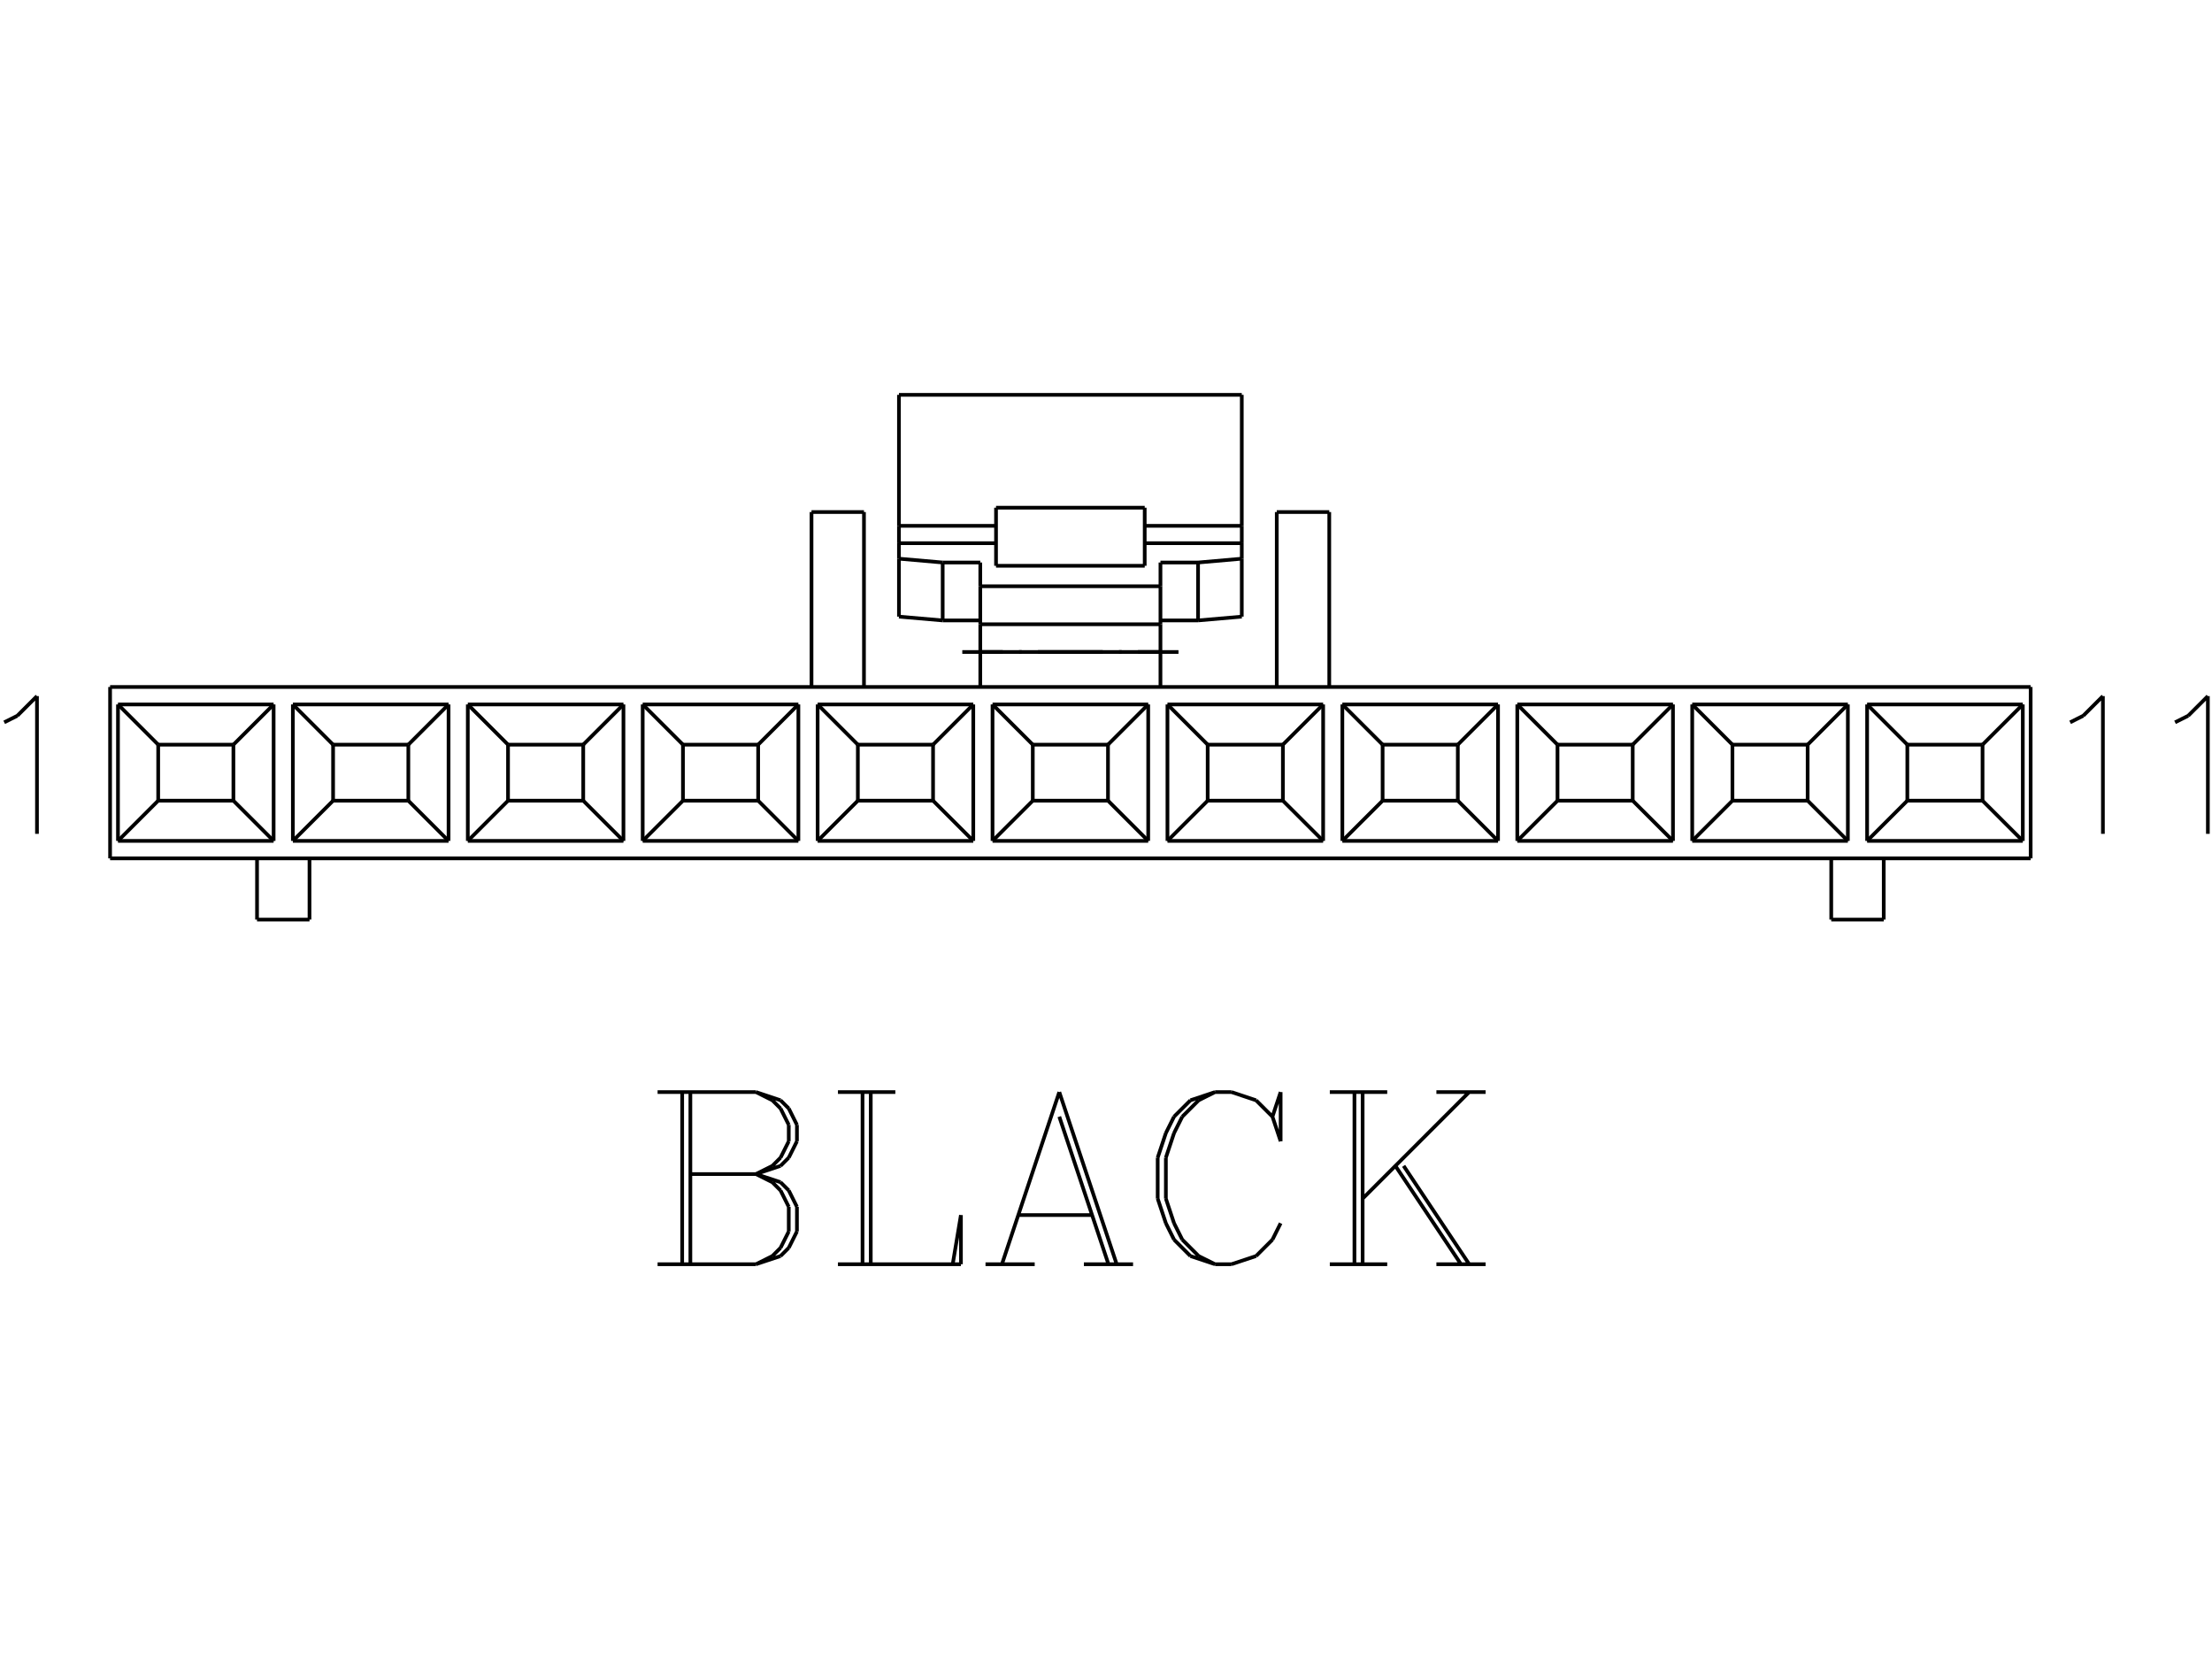 <?xml version="1.0" standalone="no"?><svg xmlns="http://www.w3.org/2000/svg" width="600.000" height="450.000" viewBox="0.0 0.0 600.000 450.000" version="1.1">
<title>Acme Converter - Post-processed with EDS-Designer: 14.44 (info@symca.com)</title>
<desc>Acme Converter - Post-processed with EDS-Designer: 14.44 (info@symca.com)</desc>
<g id="EDS_STYLE_GROUP" fill="none" stroke="black" stroke-width="1.0">
<g id="0" display="visible">
<path d="M185.04 342.92L185.04 296.22M187.26 296.22L187.26 342.92M178.37 296.22L205.05 296.22M205.05 296.22L211.72 298.45M211.72 298.45L213.95 300.67M213.95 300.67L216.17 305.12M216.17 305.12L216.17 309.57M216.17 309.57L213.95 314.01M213.95 314.01L211.72 316.24M211.72 316.24L205.05 318.46M205.05 296.22L209.5 298.45M209.5 298.45L211.72 300.67M211.72 300.67L213.95 305.12M213.95 305.12L213.95 309.57M213.95 309.57L211.72 314.01M211.72 314.01L209.5 316.24M209.5 316.24L205.05 318.46M187.26 318.46L205.05 318.46M205.05 318.46L211.72 320.68M211.72 320.68L213.95 322.91M213.95 322.91L216.17 327.36M216.17 327.36L216.17 334.03M216.17 334.03L213.95 338.47M213.95 338.47L211.72 340.7M211.72 340.7L205.05 342.92M205.05 342.92L178.37 342.92M205.05 318.46L209.5 320.68M209.5 320.68L211.72 322.91M211.72 322.91L213.95 327.36M213.95 327.36L213.95 334.03M213.95 334.03L211.72 338.47M211.72 338.47L209.5 340.7M209.5 340.7L205.05 342.92M233.96 342.92L233.96 296.22M236.19 296.22L236.19 342.92M227.29 296.22L242.86 296.22M227.29 342.92L260.65 342.92M260.65 342.92L260.65 329.58M260.65 329.58L258.42 342.92M287.33 296.22L271.77 342.92M287.33 296.22L302.9 342.92M287.33 302.89L300.67 342.92M276.21 329.58L296.23 329.58M267.32 342.92L280.66 342.92M294 342.92L307.34 342.92M345.15 302.89L347.37 309.57M347.37 309.57L347.37 296.22M347.37 296.22L345.15 302.89M345.15 302.89L340.7 298.45M340.7 298.45L334.03 296.22M334.03 296.22L329.58 296.22M329.58 296.22L322.91 298.45M322.91 298.45L318.46 302.89M318.46 302.89L316.24 307.34M316.24 307.34L314.02 314.01M314.02 314.01L314.02 325.13M314.02 325.13L316.24 331.8M316.24 331.8L318.46 336.25M318.46 336.25L322.91 340.7M322.91 340.7L329.58 342.92M329.58 342.92L334.03 342.92M334.03 342.92L340.7 340.7M340.7 340.7L345.15 336.25M345.15 336.25L347.37 331.8M329.58 296.22L325.13 298.45M325.13 298.45L320.69 302.89M320.69 302.89L318.46 307.34M318.46 307.34L316.24 314.01M316.24 314.01L316.24 325.13M316.24 325.13L318.46 331.8M318.46 331.8L320.69 336.25M320.69 336.25L325.13 340.7M325.13 340.7L329.58 342.92M367.39 342.92L367.39 296.22M369.61 296.22L369.61 342.92M398.52 296.22L369.61 325.13M380.73 316.24L398.52 342.92M378.5 316.24L396.29 342.92M360.71 296.22L376.28 296.22M389.62 296.22L402.97 296.22M360.71 342.92L376.28 342.92M389.62 342.92L402.97 342.92"/>
<path d="M561.52 195.93L565.07 194.15M565.07 194.15L570.41 188.82M570.41 188.82L570.41 226.18M589.98 195.93L593.54 194.15M593.54 194.15L598.88 188.82M598.88 188.82L598.88 226.18"/>
<path d="M1.14 195.93L4.7 194.15M4.7 194.15L10.03 188.82M10.03 188.82L10.03 226.18"/>
<path d="M261.02 176.85L272.01 176.85M276.41 176.85L277.14 176.85M281.54 176.85L299.13 176.85M303.53 176.85L304.26 176.85M308.66 176.85L319.66 176.85"/>
<path d="M550.81 232.83L29.86 232.83"/>
<path d="M550.81 186.34L550.81 232.83"/>
<path d="M29.86 186.34L550.81 186.34"/>
<path d="M29.86 232.83L29.86 186.34"/>
<path d="M548.68 191.08L506.45 191.08"/>
<path d="M548.68 228.09L548.68 191.08"/>
<path d="M506.45 228.09L548.68 228.09"/>
<path d="M506.45 191.08L506.45 228.09"/>
<path d="M501.23 191.08L459.01 191.08"/>
<path d="M501.23 228.09L501.23 191.08"/>
<path d="M459.01 228.09L501.23 228.09"/>
<path d="M459.01 191.08L459.01 228.09"/>
<path d="M453.79 191.08L411.56 191.08"/>
<path d="M453.79 228.09L453.79 191.08"/>
<path d="M411.56 228.09L453.79 228.09"/>
<path d="M411.56 191.08L411.56 228.09"/>
<path d="M406.34 191.08L364.11 191.08"/>
<path d="M406.34 228.09L406.34 191.08"/>
<path d="M364.11 228.09L406.34 228.09"/>
<path d="M364.11 191.08L364.11 228.09"/>
<path d="M358.9 191.08L316.67 191.08"/>
<path d="M358.9 228.09L358.9 191.08"/>
<path d="M316.67 228.09L358.9 228.09"/>
<path d="M316.67 191.08L316.67 228.09"/>
<path d="M311.45 191.08L269.22 191.08"/>
<path d="M311.45 228.09L311.45 191.08"/>
<path d="M269.22 228.09L311.45 228.09"/>
<path d="M269.22 191.08L269.22 228.09"/>
<path d="M264 191.08L221.78 191.08"/>
<path d="M264 228.09L264 191.08"/>
<path d="M221.78 228.09L264 228.09"/>
<path d="M221.78 191.08L221.78 228.09"/>
<path d="M216.56 191.08L174.33 191.08"/>
<path d="M216.56 228.09L216.56 191.08"/>
<path d="M174.33 228.09L216.56 228.09"/>
<path d="M174.33 191.08L174.33 228.09"/>
<path d="M169.11 191.08L126.89 191.08"/>
<path d="M169.11 228.09L169.11 191.08"/>
<path d="M126.89 228.09L169.11 228.09"/>
<path d="M126.89 191.08L126.89 228.09"/>
<path d="M121.67 191.08L79.44 191.08"/>
<path d="M121.67 228.09L121.67 191.08"/>
<path d="M79.44 228.09L121.67 228.09"/>
<path d="M79.44 191.08L79.44 228.09"/>
<path d="M74.22 191.08L32 191.08"/>
<path d="M74.22 228.09L74.22 191.08"/>
<path d="M32 228.09L74.22 228.09"/>
<path d="M32 191.08L32 228.09"/>
<path d="M506.45 191.08L517.36 201.99"/>
<path d="M537.76 201.99L517.36 201.99"/>
<path d="M548.68 191.08L537.76 201.99"/>
<path d="M537.76 217.18L537.76 201.99"/>
<path d="M548.68 228.09L537.76 217.18"/>
<path d="M517.36 217.18L537.76 217.18"/>
<path d="M506.45 228.09L517.36 217.18"/>
<path d="M517.36 201.99L517.36 217.18"/>
<path d="M459.01 191.08L469.92 201.99"/>
<path d="M490.32 201.99L469.92 201.99"/>
<path d="M501.23 191.08L490.32 201.99"/>
<path d="M490.32 217.18L490.32 201.99"/>
<path d="M501.23 228.09L490.32 217.18"/>
<path d="M469.92 217.18L490.32 217.18"/>
<path d="M459.01 228.09L469.92 217.18"/>
<path d="M469.92 201.99L469.92 217.18"/>
<path d="M411.56 191.08L422.47 201.99"/>
<path d="M442.87 201.99L422.47 201.99"/>
<path d="M453.79 191.08L442.87 201.99"/>
<path d="M442.87 217.18L442.87 201.99"/>
<path d="M453.79 228.09L442.87 217.18"/>
<path d="M422.47 217.18L442.87 217.18"/>
<path d="M411.56 228.09L422.47 217.18"/>
<path d="M422.47 201.99L422.47 217.18"/>
<path d="M364.11 191.08L375.03 201.99"/>
<path d="M395.43 201.99L375.03 201.99"/>
<path d="M406.34 191.08L395.43 201.99"/>
<path d="M395.43 217.18L395.43 201.99"/>
<path d="M406.34 228.09L395.43 217.18"/>
<path d="M375.03 217.18L395.43 217.18"/>
<path d="M364.11 228.09L375.03 217.18"/>
<path d="M375.03 201.99L375.03 217.18"/>
<path d="M316.67 191.08L327.58 201.99"/>
<path d="M347.98 201.99L327.58 201.99"/>
<path d="M358.9 191.08L347.98 201.99"/>
<path d="M347.98 217.18L347.98 201.99"/>
<path d="M358.9 228.09L347.98 217.18"/>
<path d="M327.58 217.18L347.98 217.18"/>
<path d="M316.67 228.09L327.58 217.18"/>
<path d="M327.58 201.99L327.58 217.18"/>
<path d="M269.22 191.08L280.14 201.99"/>
<path d="M300.54 201.99L280.14 201.99"/>
<path d="M311.45 191.08L300.54 201.99"/>
<path d="M300.54 217.18L300.54 201.99"/>
<path d="M311.45 228.09L300.54 217.18"/>
<path d="M280.14 217.18L300.54 217.18"/>
<path d="M269.22 228.09L280.14 217.18"/>
<path d="M280.14 201.99L280.14 217.18"/>
<path d="M221.78 191.08L232.69 201.99"/>
<path d="M253.09 201.99L232.69 201.99"/>
<path d="M264 191.08L253.09 201.99"/>
<path d="M253.09 217.18L253.09 201.99"/>
<path d="M264 228.09L253.09 217.18"/>
<path d="M232.69 217.18L253.09 217.18"/>
<path d="M221.78 228.09L232.69 217.18"/>
<path d="M232.69 201.99L232.69 217.18"/>
<path d="M174.33 191.08L185.25 201.99"/>
<path d="M205.65 201.99L185.25 201.99"/>
<path d="M216.56 191.08L205.65 201.99"/>
<path d="M205.65 217.18L205.65 201.99"/>
<path d="M216.56 228.09L205.65 217.18"/>
<path d="M185.25 217.18L205.65 217.18"/>
<path d="M174.33 228.09L185.25 217.18"/>
<path d="M185.25 201.99L185.25 217.18"/>
<path d="M126.89 191.08L137.8 201.99"/>
<path d="M158.2 201.99L137.8 201.99"/>
<path d="M169.11 191.08L158.2 201.99"/>
<path d="M158.2 217.18L158.2 201.99"/>
<path d="M169.11 228.09L158.2 217.18"/>
<path d="M137.8 217.18L158.2 217.18"/>
<path d="M126.89 228.09L137.8 217.18"/>
<path d="M137.8 201.99L137.8 217.18"/>
<path d="M79.44 191.08L90.35 201.99"/>
<path d="M110.76 201.99L90.35 201.99"/>
<path d="M121.67 191.08L110.76 201.99"/>
<path d="M110.76 217.18L110.76 201.99"/>
<path d="M121.67 228.09L110.76 217.18"/>
<path d="M90.35 217.18L110.76 217.18"/>
<path d="M79.44 228.09L90.35 217.18"/>
<path d="M90.35 201.99L90.35 217.18"/>
<path d="M32 191.08L42.91 201.99"/>
<path d="M63.31 201.99L42.91 201.99"/>
<path d="M74.22 191.08L63.31 201.99"/>
<path d="M63.31 217.18L63.31 201.99"/>
<path d="M74.22 228.09L63.31 217.18"/>
<path d="M42.91 217.18L63.31 217.18"/>
<path d="M32 228.09L42.91 217.18"/>
<path d="M42.91 201.99L42.91 217.18"/>
<path d="M496.72 232.83L496.72 249.44"/>
<path d="M510.96 249.44L496.72 249.44"/>
<path d="M510.96 232.83L510.96 249.44"/>
<path d="M83.95 232.83L83.95 249.44"/>
<path d="M69.72 232.83L69.72 249.44"/>
<path d="M83.95 249.44L69.72 249.44"/>
<path d="M234.35 186.34L234.35 138.89"/>
<path d="M220.12 138.89L234.35 138.89"/>
<path d="M220.12 186.34L220.12 138.89"/>
<path d="M360.56 186.34L360.56 138.89"/>
<path d="M346.32 138.89L360.56 138.89"/>
<path d="M346.32 186.34L346.32 138.89"/>
<path d="M265.9 186.34L265.9 176.85"/>
<path d="M265.9 176.85L265.9 169.33"/>
<path d="M265.9 169.33L265.9 159.02"/>
<path d="M265.9 159.02L265.9 152.58"/>
<path d="M314.77 159.02L314.77 152.58"/>
<path d="M314.77 169.33L314.77 159.02"/>
<path d="M314.77 176.85L314.77 169.33"/>
<path d="M314.77 176.85L314.77 186.34"/>
<path d="M265.9 176.85L314.77 176.85"/>
<path d="M255.7 168.29L265.9 168.29"/>
<path d="M243.84 167.26L255.7 168.29"/>
<path d="M336.83 167.26L324.97 168.29"/>
<path d="M314.77 168.29L324.97 168.29"/>
<path d="M265.9 169.33L314.77 169.33"/>
<path d="M265.9 159.02L314.77 159.02"/>
<path d="M243.84 147.34L243.84 151.54"/>
<path d="M243.84 151.54L255.7 152.58"/>
<path d="M255.7 152.58L265.9 152.58"/>
<path d="M314.77 152.58L324.97 152.58"/>
<path d="M336.83 151.54L324.97 152.58"/>
<path d="M336.83 147.34L336.83 151.54"/>
<path d="M243.84 147.34L270.17 147.34"/>
<path d="M310.5 147.34L336.83 147.34"/>
<path d="M270.17 153.47L310.5 153.47"/>
<path d="M255.7 152.58L255.7 168.29"/>
<path d="M324.97 152.58L324.97 168.29"/>
<path d="M243.84 151.54L243.84 167.26"/>
<path d="M243.84 142.63L243.84 147.34"/>
<path d="M243.84 107.1L243.84 142.63"/>
<path d="M336.83 107.1L336.83 142.63"/>
<path d="M336.83 142.63L336.83 147.34"/>
<path d="M336.83 151.54L336.83 167.26"/>
<path d="M243.84 142.63L270.17 142.63"/>
<path d="M310.5 142.63L336.83 142.63"/>
<path d="M310.5 137.71L310.5 153.47"/>
<path d="M270.17 137.71L310.5 137.71"/>
<path d="M270.17 137.71L270.17 153.47"/>
<path d="M243.84 107.1L336.83 107.1"/>
</g>
</g>
</svg>
